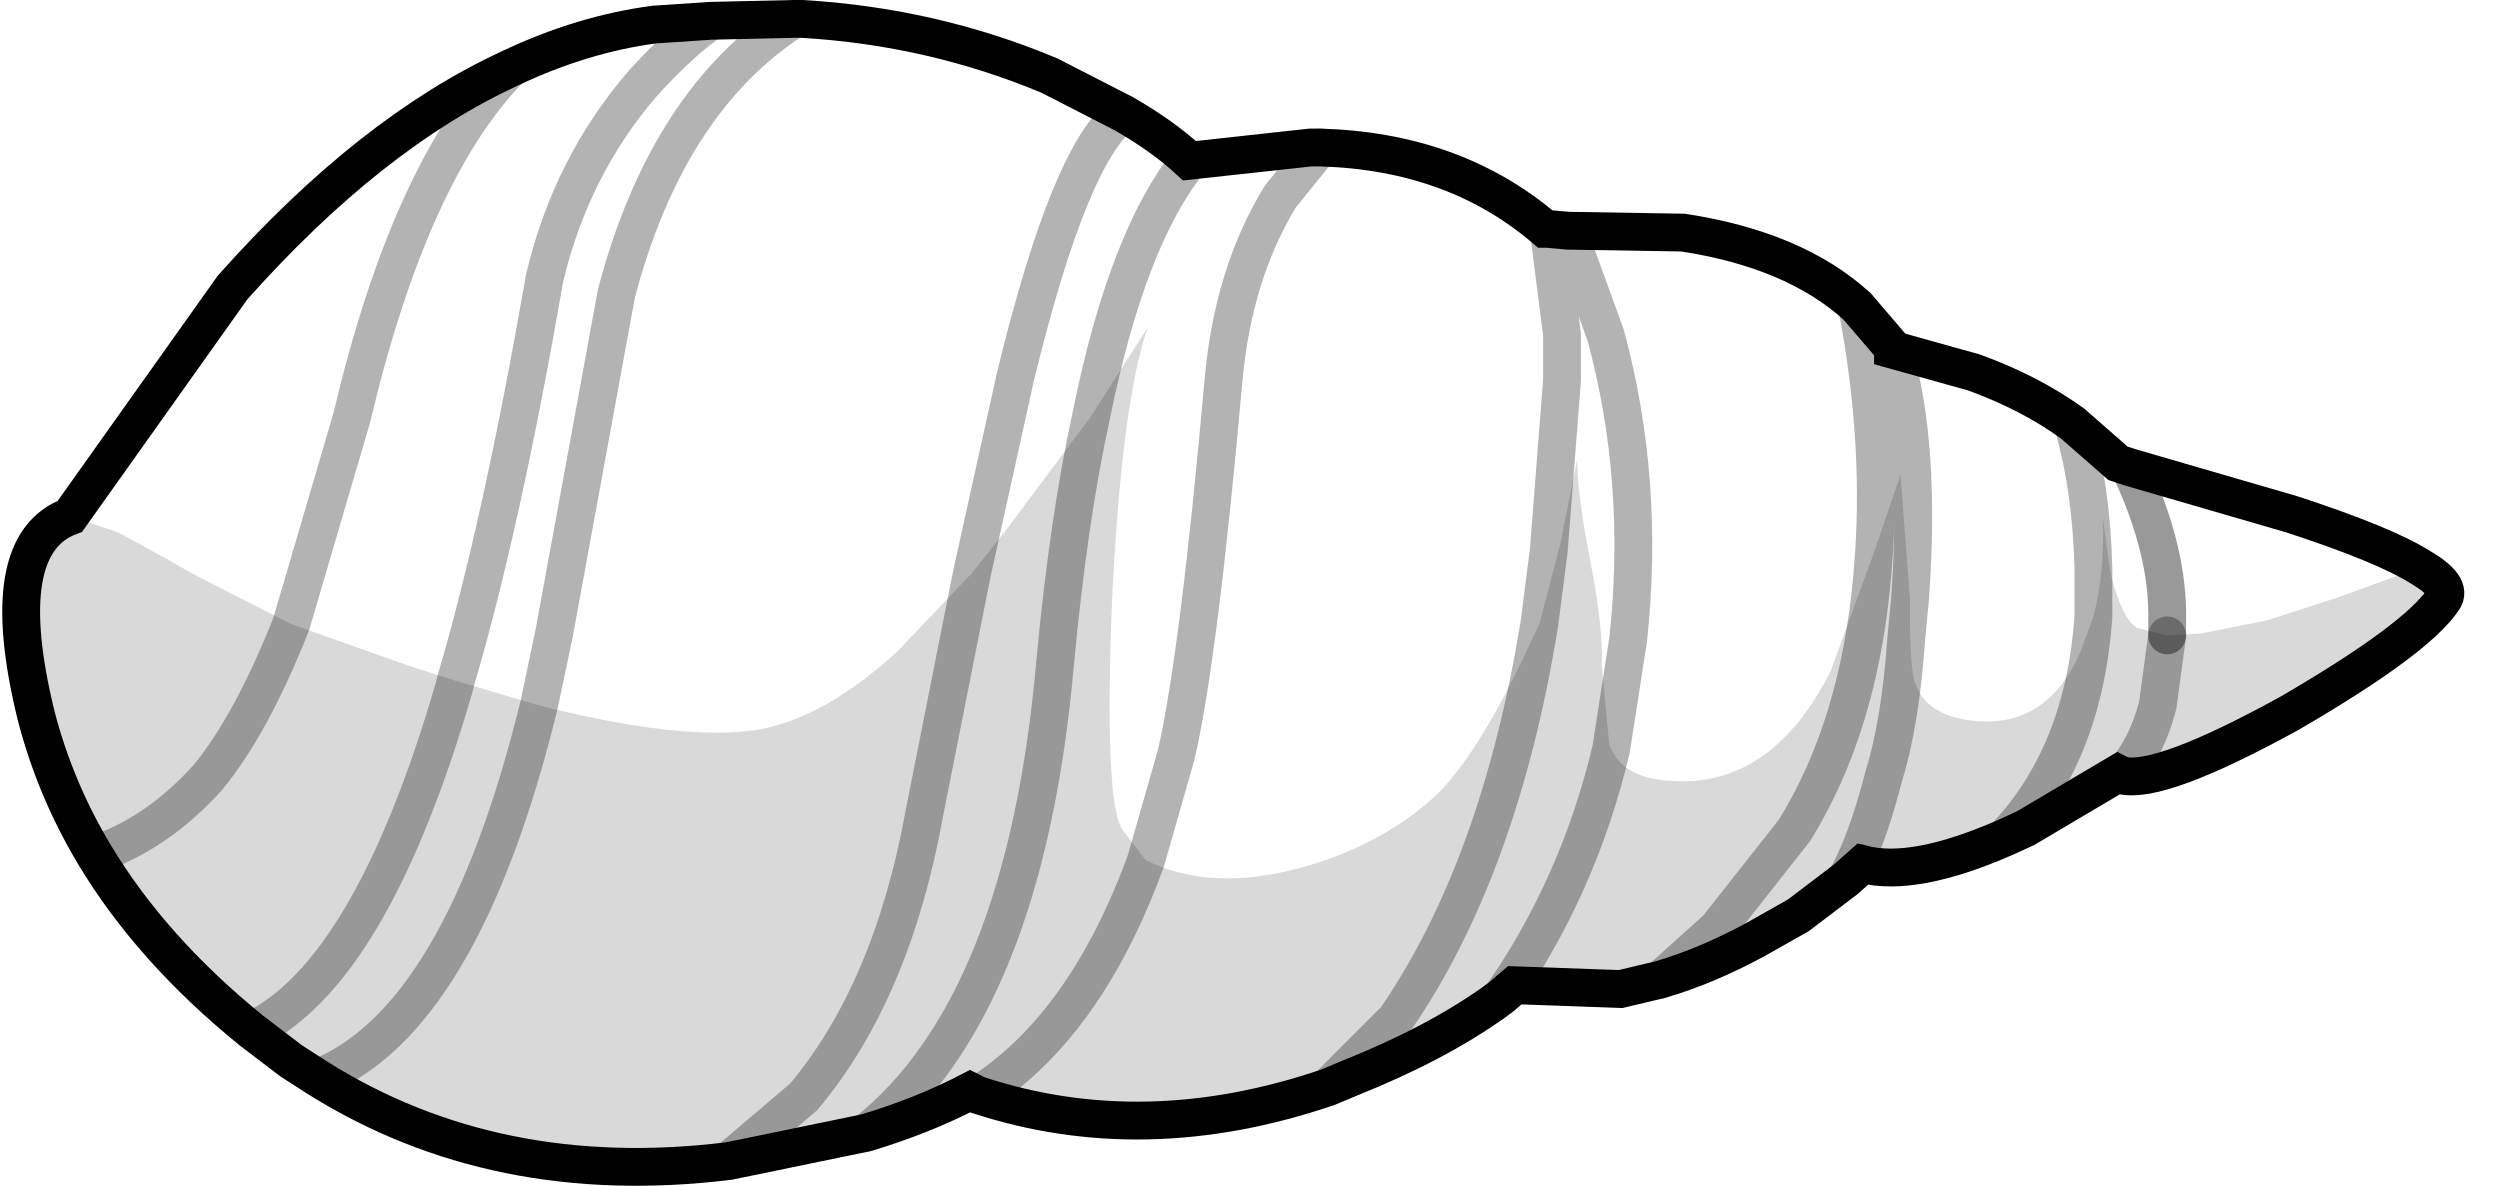 <?xml version="1.0" encoding="UTF-8" standalone="no"?>
<svg xmlns:xlink="http://www.w3.org/1999/xlink" height="31.35px" width="66.1px" xmlns="http://www.w3.org/2000/svg">
  <g transform="matrix(1.0, 0.0, 0.0, 1.0, 0.55, 0.5)">
    <path d="M63.45 14.5 Q64.3 15.0 64.05 15.35 63.35 16.4 60.0 18.35 56.55 20.25 55.55 20.0 56.2 19.3 56.5 18.15 L56.75 16.3 56.5 18.15 Q56.2 19.3 55.55 20.0 L55.45 19.95 53.0 21.4 52.45 21.65 Q50.05 22.7 48.7 22.35 L48.25 22.75 47.0 23.7 45.85 24.35 Q44.55 25.05 43.35 25.4 L42.3 25.65 39.5 25.55 39.15 25.85 38.95 26.0 Q37.4 27.1 35.15 28.0 L34.55 28.25 Q29.7 29.9 25.3 28.45 L25.1 28.35 Q23.85 29.0 22.35 29.45 L19.2 30.1 18.7 30.2 Q12.55 30.95 7.85 28.0 L7.15 27.55 6.1 26.75 Q3.45 24.6 1.95 22.1 0.9 20.35 0.4 18.4 -0.7 13.9 1.3 13.15 L2.5 13.55 Q2.75 13.65 4.6 14.7 L7.15 16.0 Q6.1 18.65 4.95 20.05 3.6 21.55 1.95 22.1 3.6 21.55 4.95 20.05 6.1 18.65 7.15 16.0 L10.25 17.1 11.5 17.5 13.7 18.15 Q17.45 19.1 19.45 18.8 21.25 18.5 23.2 16.7 L25.15 14.65 23.9 20.95 Q23.05 25.7 20.7 28.5 L18.7 30.2 20.7 28.5 Q23.05 25.7 23.9 20.95 L25.15 14.65 26.1 13.45 28.3 10.5 29.8 8.15 Q29.1 10.15 28.85 15.45 28.65 20.55 29.1 21.4 L29.75 22.25 30.1 22.4 Q31.75 23.05 34.0 22.4 36.05 21.8 37.45 20.5 38.65 19.3 40.05 16.2 L40.15 16.0 40.7 13.9 41.15 11.65 Q41.15 12.55 41.5 14.35 41.85 16.15 41.8 17.1 L42.0 19.2 42.05 19.3 Q42.4 20.1 43.7 20.15 46.3 20.3 47.85 17.25 L49.0 14.1 48.95 14.75 Q48.6 18.7 46.9 21.45 L44.85 24.05 43.35 25.4 44.85 24.05 46.9 21.45 Q48.6 18.7 48.95 14.75 L49.0 14.1 49.7 12.05 49.95 15.35 49.85 16.4 Q49.7 18.6 49.25 20.05 48.8 21.8 48.25 22.75 48.8 21.8 49.25 20.05 49.7 18.6 49.85 16.4 L49.95 15.35 49.95 15.75 Q49.95 17.25 50.1 17.6 50.4 18.4 51.55 18.55 53.55 18.8 54.45 16.75 L54.8 15.8 Q55.1 14.65 55.05 13.2 L55.25 14.65 Q55.55 15.85 55.95 16.1 L56.75 16.3 57.65 16.25 59.4 15.9 61.25 15.3 63.45 14.5 M34.55 28.25 L36.35 26.45 Q39.1 22.45 40.15 16.0 39.1 22.45 36.35 26.45 L34.55 28.25 M52.45 21.65 Q54.55 19.45 54.8 15.8 54.55 19.45 52.45 21.65 M22.35 29.45 Q26.55 26.1 27.35 17.0 27.7 13.25 28.3 10.5 27.7 13.25 27.35 17.0 26.55 26.1 22.35 29.45 M7.85 28.0 Q11.65 26.5 13.7 18.15 11.65 26.5 7.85 28.0 M6.1 26.75 Q9.25 25.25 11.45 17.7 L11.5 17.5 11.45 17.7 Q9.25 25.25 6.1 26.75 M39.15 25.85 Q41.2 22.9 42.05 19.3 41.2 22.9 39.15 25.85 M25.3 28.45 Q28.15 26.65 29.75 22.25 28.15 26.65 25.3 28.45" fill="#000000" fill-opacity="0.149" fill-rule="evenodd" stroke="none"/>
    <path d="M63.45 14.5 L61.25 15.3 59.4 15.9 57.65 16.25 56.75 16.3 56.75 15.95 Q56.8 14.05 55.75 11.85 56.8 14.05 56.75 15.95 L56.75 16.3 55.95 16.1 Q55.55 15.85 55.25 14.65 L55.05 13.2 Q55.1 14.65 54.8 15.8 L54.45 16.75 Q53.55 18.8 51.55 18.55 50.4 18.4 50.1 17.6 49.95 17.25 49.95 15.75 L49.95 15.35 49.7 12.05 49.0 14.1 47.85 17.25 Q46.3 20.3 43.7 20.15 42.4 20.1 42.05 19.3 L42.5 16.4 Q42.95 12.2 41.9 8.35 L40.9 5.6 43.95 5.65 Q46.9 6.1 48.55 7.6 L49.45 8.65 49.5 8.7 49.5 8.75 51.65 9.35 Q53.15 9.9 54.25 10.7 L55.45 11.75 55.75 11.85 60.05 13.1 Q62.5 13.9 63.45 14.5 M1.3 13.15 L5.6 7.1 Q9.25 3.0 12.95 1.3 14.85 0.4 16.75 0.15 L18.25 0.05 20.45 0.0 20.65 0.0 Q24.1 0.2 27.2 1.5 L29.15 2.5 Q30.2 3.1 30.9 3.75 L34.1 3.4 34.35 3.4 Q37.9 3.5 40.3 5.55 L40.35 5.55 40.9 5.6 41.9 8.35 Q42.95 12.2 42.5 16.4 L42.05 19.3 42.0 19.2 41.8 17.1 Q41.85 16.15 41.5 14.35 41.15 12.55 41.15 11.65 L40.7 13.9 40.15 16.0 40.4 14.05 40.75 9.55 40.75 8.35 40.4 5.6 40.35 5.55 40.4 5.6 40.75 8.35 40.75 9.55 40.4 14.05 40.15 16.0 40.05 16.2 Q38.65 19.3 37.45 20.5 36.05 21.8 34.0 22.4 31.75 23.05 30.1 22.4 L29.75 22.25 30.55 19.45 Q31.15 16.85 31.8 9.55 32.05 6.75 33.3 4.7 L34.35 3.4 33.3 4.7 Q32.05 6.75 31.8 9.55 31.15 16.85 30.55 19.45 L29.75 22.25 29.1 21.4 Q28.65 20.55 28.85 15.45 29.1 10.15 29.8 8.15 L28.3 10.5 26.1 13.45 25.15 14.65 26.3 9.45 Q27.75 3.5 29.15 2.5 27.75 3.5 26.3 9.45 L25.15 14.65 23.2 16.7 Q21.25 18.5 19.45 18.8 17.45 19.1 13.7 18.15 L11.5 17.5 Q12.7 13.45 13.85 6.85 14.55 3.9 16.45 1.7 17.45 0.6 18.25 0.05 17.45 0.6 16.45 1.7 14.55 3.9 13.85 6.85 12.7 13.45 11.5 17.5 L10.25 17.1 7.15 16.0 4.6 14.7 Q2.75 13.65 2.5 13.55 L1.3 13.15 M48.55 7.6 Q49.2 11.0 49.0 14.1 49.2 11.0 48.55 7.6 M49.5 8.75 Q50.25 11.25 49.95 15.35 50.25 11.25 49.5 8.75 M54.25 10.7 Q54.75 12.4 54.8 14.55 L54.8 15.8 54.8 14.55 Q54.75 12.4 54.25 10.7 M28.3 10.5 Q29.25 5.8 30.9 3.75 29.25 5.8 28.3 10.5 M20.45 0.0 Q17.1 2.15 15.75 7.25 L14.1 16.25 13.7 18.15 14.1 16.25 15.75 7.25 Q17.1 2.15 20.45 0.0 M12.95 1.3 Q10.3 4.0 8.75 10.55 L7.15 16.0 8.75 10.55 Q10.3 4.0 12.95 1.3" fill="#ffffff" fill-opacity="0.0" fill-rule="evenodd" stroke="none"/>
    <path d="M55.55 20.0 Q56.55 20.25 60.0 18.35 63.35 16.4 64.05 15.35 64.3 15.0 63.45 14.5 62.5 13.9 60.05 13.1 L55.75 11.85 55.45 11.75 54.25 10.7 Q53.15 9.9 51.65 9.35 L49.5 8.75 49.5 8.7 49.45 8.65 48.55 7.6 Q46.9 6.1 43.95 5.65 L40.9 5.6 40.35 5.55 40.3 5.55 Q37.9 3.5 34.35 3.4 L34.1 3.4 30.9 3.75 Q30.2 3.1 29.15 2.5 L27.2 1.5 Q24.1 0.2 20.65 0.0 L20.45 0.0 18.25 0.05 16.75 0.15 Q14.85 0.4 12.95 1.3 9.25 3.0 5.6 7.1 L1.3 13.15 Q-0.7 13.9 0.4 18.4 0.9 20.35 1.95 22.1 3.45 24.6 6.1 26.75 L7.15 27.55 7.85 28.0 Q12.55 30.95 18.7 30.2 L19.2 30.1 22.35 29.45 Q23.85 29.0 25.1 28.35 L25.3 28.45 Q29.7 29.9 34.55 28.25 L35.15 28.0 Q37.4 27.1 38.95 26.0 L39.15 25.85 39.5 25.55 42.3 25.65 43.35 25.4 Q44.55 25.05 45.85 24.35 L47.0 23.7 48.25 22.75 48.7 22.35 Q50.05 22.7 52.45 21.65 L53.0 21.4 55.45 19.95 55.55 20.0" fill="none" stroke="#000000" stroke-linecap="round" stroke-linejoin="miter-clip" stroke-miterlimit="4.0" stroke-width="1.0"/>
    <path d="M55.75 11.85 Q56.8 14.05 56.75 15.95 L56.75 16.3" fill="none" stroke="#000000" stroke-linecap="round" stroke-linejoin="miter-clip" stroke-miterlimit="4.0" stroke-opacity="0.4" stroke-width="1.0"/>
    <path d="M56.75 16.3 L56.5 18.15 Q56.2 19.3 55.55 20.0 M40.15 16.0 L40.4 14.05 40.75 9.55 40.75 8.35 40.4 5.6 40.35 5.55 M40.9 5.6 L41.9 8.35 Q42.95 12.2 42.5 16.4 L42.05 19.3 Q41.2 22.9 39.15 25.85 M49.0 14.1 Q49.2 11.0 48.55 7.6 M43.35 25.4 L44.85 24.05 46.9 21.45 Q48.6 18.7 48.95 14.75 L49.0 14.1 M49.95 15.35 Q50.25 11.25 49.5 8.75 M49.95 15.35 L49.85 16.4 Q49.7 18.6 49.25 20.05 48.8 21.8 48.25 22.75 M40.15 16.0 Q39.1 22.45 36.35 26.45 L34.55 28.25 M54.8 15.8 Q54.55 19.45 52.45 21.65 M54.8 15.8 L54.8 14.55 Q54.75 12.4 54.25 10.7 M34.35 3.4 L33.3 4.7 Q32.05 6.75 31.8 9.55 31.15 16.85 30.55 19.45 L29.75 22.25 Q28.15 26.65 25.3 28.45 M25.15 14.65 L26.3 9.45 Q27.75 3.5 29.15 2.5 M28.3 10.5 Q27.7 13.25 27.35 17.0 26.55 26.1 22.35 29.45 M18.7 30.2 L20.7 28.5 Q23.05 25.7 23.9 20.95 L25.15 14.65 M13.7 18.15 Q11.65 26.5 7.85 28.0 M30.9 3.75 Q29.25 5.8 28.3 10.5 M18.25 0.05 Q17.45 0.6 16.45 1.7 14.55 3.9 13.85 6.85 12.7 13.45 11.5 17.5 L11.45 17.7 Q9.25 25.25 6.1 26.75 M13.7 18.15 L14.1 16.25 15.75 7.25 Q17.1 2.15 20.45 0.0 M1.95 22.1 Q3.6 21.55 4.95 20.05 6.1 18.65 7.15 16.0 L8.75 10.55 Q10.3 4.0 12.95 1.3" fill="none" stroke="#000000" stroke-linecap="round" stroke-linejoin="miter-clip" stroke-miterlimit="4.0" stroke-opacity="0.298" stroke-width="1.0"/>
  </g>
</svg>
